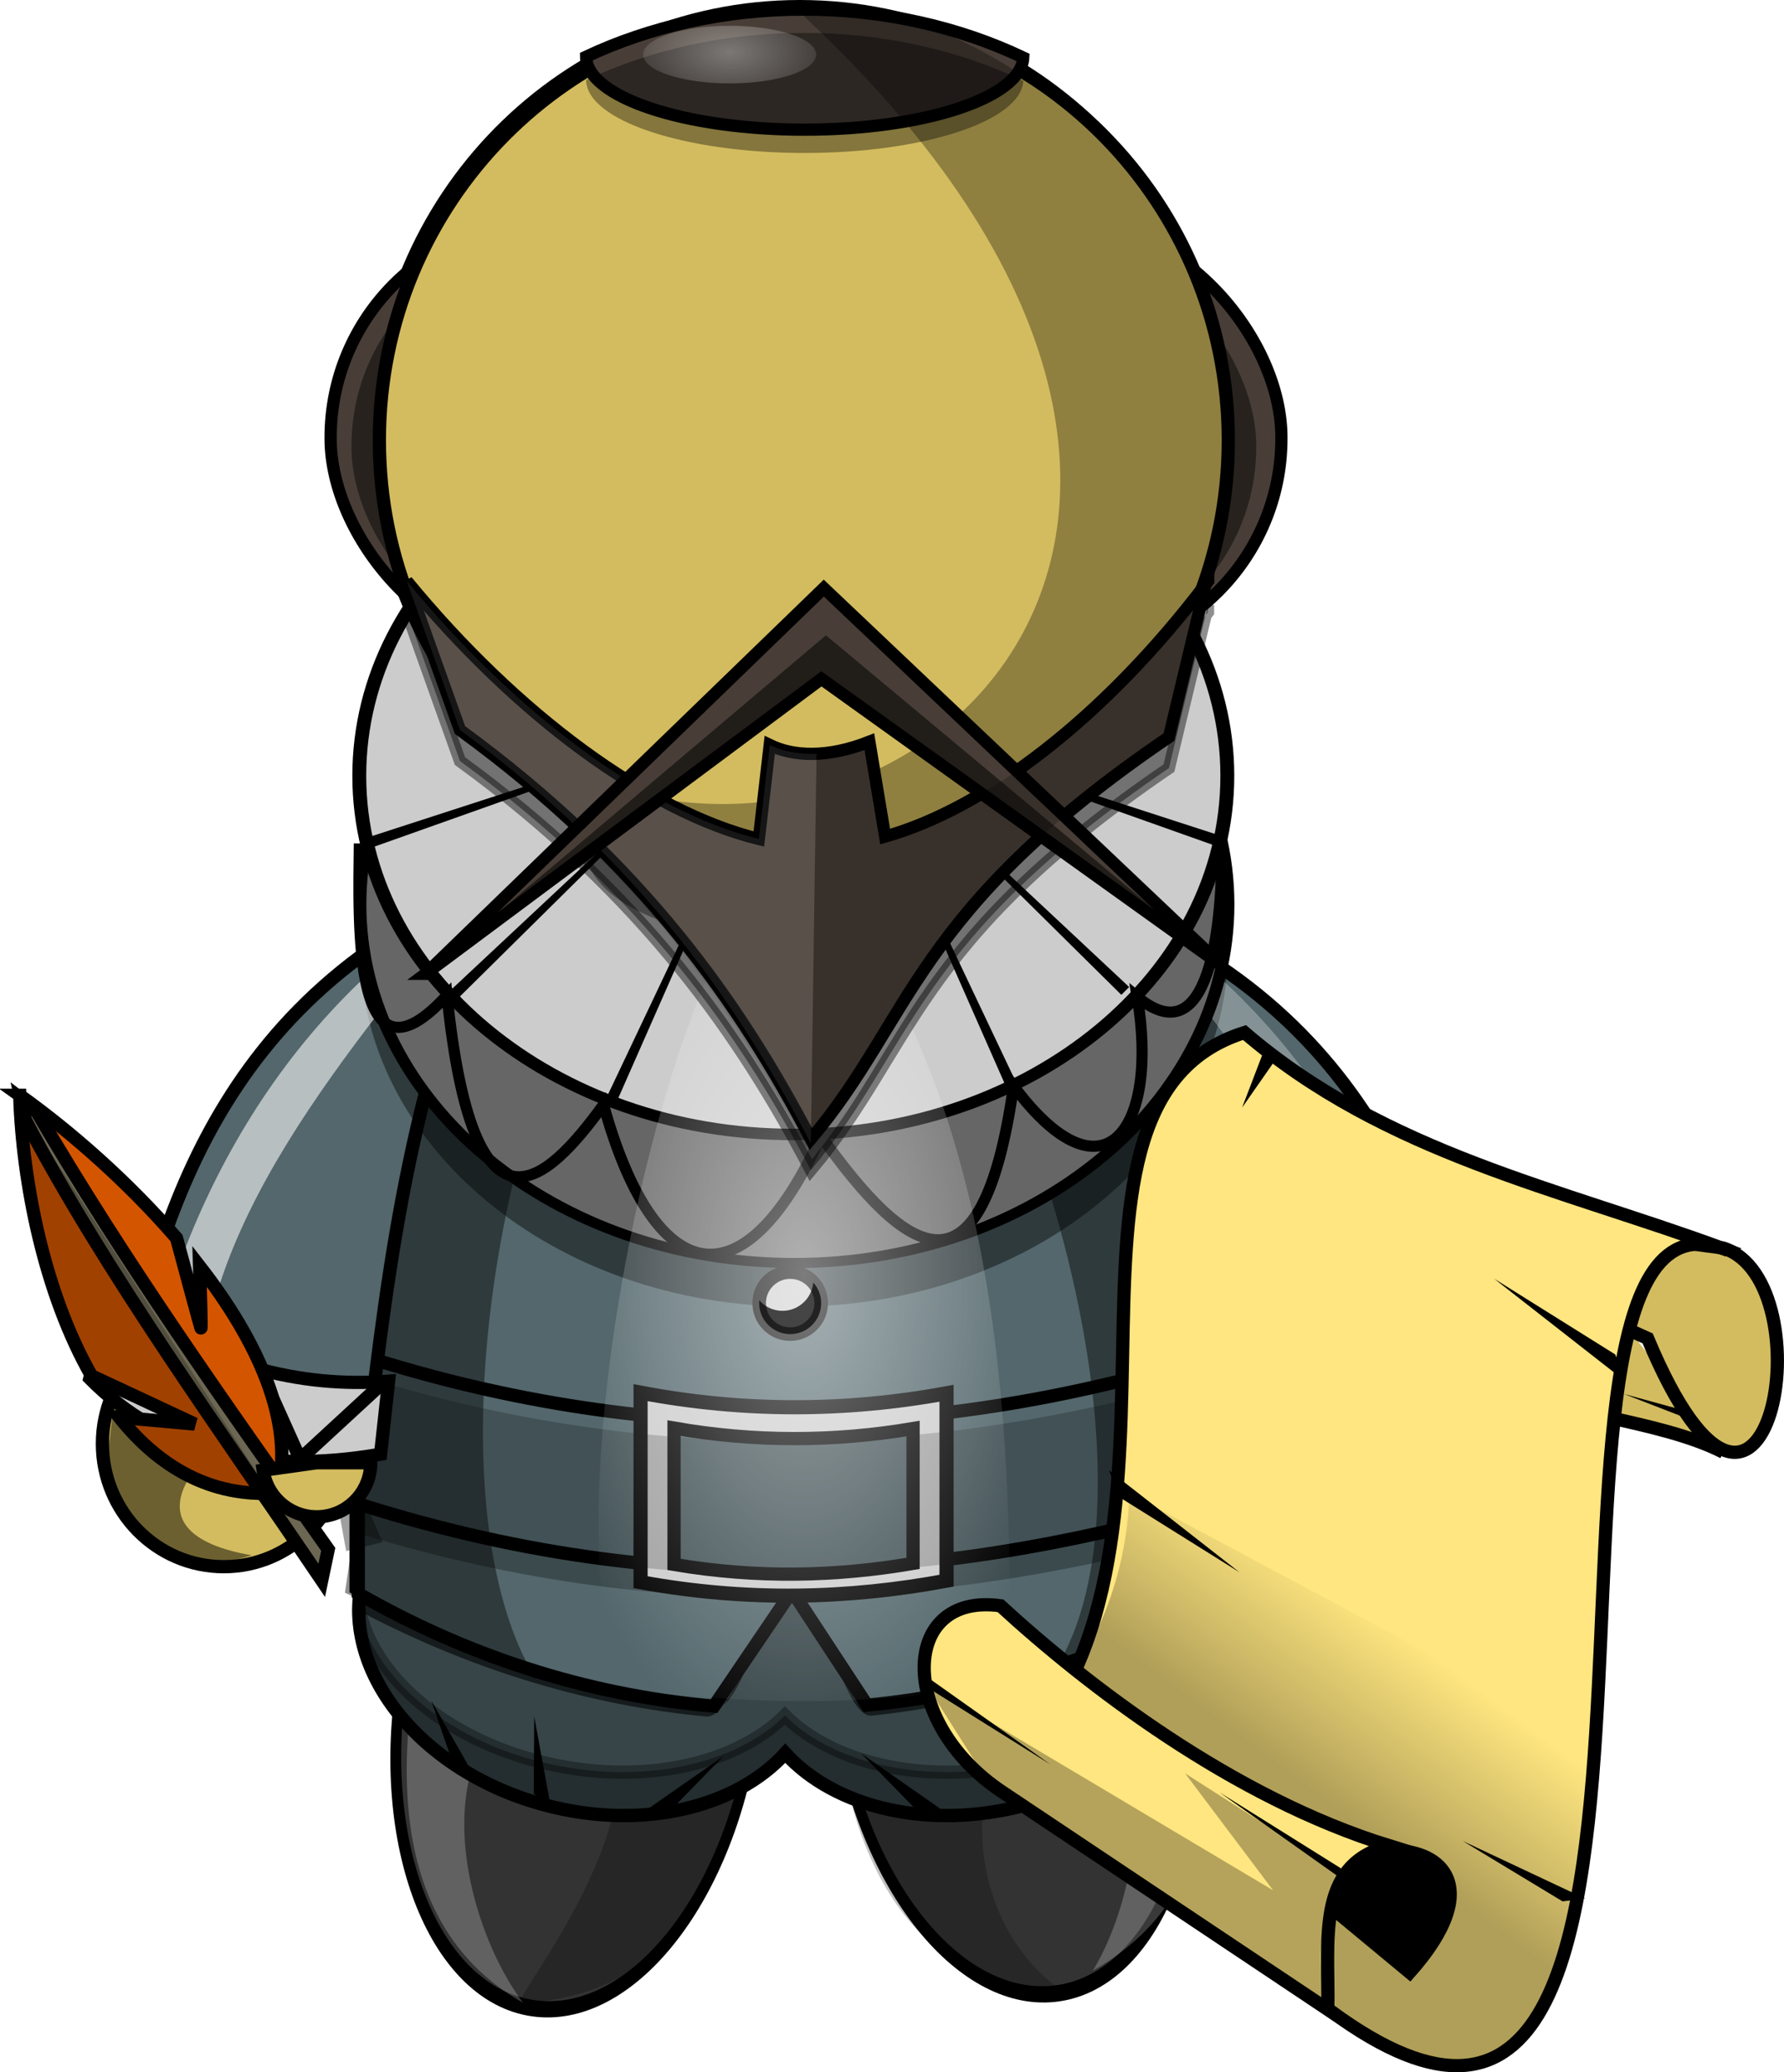 <?xml version="1.0" encoding="UTF-8" standalone="no"?>
<!-- Created with Inkscape (http://www.inkscape.org/) -->

<svg
   xmlns:dc="http://purl.org/dc/elements/1.1/"
   xmlns:cc="http://creativecommons.org/ns#"
   xmlns:rdf="http://www.w3.org/1999/02/22-rdf-syntax-ns#"
   xmlns:svg="http://www.w3.org/2000/svg"
   xmlns="http://www.w3.org/2000/svg"
   xmlns:xlink="http://www.w3.org/1999/xlink"
   xmlns:sodipodi="http://sodipodi.sourceforge.net/DTD/sodipodi-0.dtd"
   xmlns:inkscape="http://www.inkscape.org/namespaces/inkscape"
   width="459.312"
   height="533.612"
   id="svg43108"
   version="1.1"
   inkscape:version="0.48.3.1 r9886"
   sodipodi:docname="cervantes.svg">
  <defs
     id="defs43110">
    <inkscape:perspective
       sodipodi:type="inkscape:persp3d"
       inkscape:vp_x="0 : 240 : 1"
       inkscape:vp_y="0 : 1000 : 0"
       inkscape:vp_z="640 : 240 : 1"
       inkscape:persp3d-origin="320 : 160 : 1"
       id="perspective43116" />
    <inkscape:perspective
       id="perspective43126"
       inkscape:persp3d-origin="0.5 : 0.33333333 : 1"
       inkscape:vp_z="1 : 0.5 : 1"
       inkscape:vp_y="0 : 1000 : 0"
       inkscape:vp_x="0 : 0.5 : 1"
       sodipodi:type="inkscape:persp3d" />
    <inkscape:perspective
       id="perspective43487"
       inkscape:persp3d-origin="0.5 : 0.33333333 : 1"
       inkscape:vp_z="1 : 0.5 : 1"
       inkscape:vp_y="0 : 1000 : 0"
       inkscape:vp_x="0 : 0.5 : 1"
       sodipodi:type="inkscape:persp3d" />
    <filter
       color-interpolation-filters="sRGB"
       inkscape:collect="always"
       id="filter4743-3-9-2">
      <feGaussianBlur
         inkscape:collect="always"
         stdDeviation="0.389"
         id="feGaussianBlur4745-8-8-3" />
    </filter>
    <linearGradient
       inkscape:collect="always"
       id="linearGradient4446-2-2-5-51">
      <stop
         style="stop-color:#ffffff;stop-opacity:1;"
         offset="0"
         id="stop4448-1-8-4-75" />
      <stop
         style="stop-color:#ffffff;stop-opacity:0;"
         offset="1"
         id="stop4450-7-2-9-7" />
    </linearGradient>
    <linearGradient
       inkscape:collect="always"
       id="linearGradient4356-0-9-8">
      <stop
         style="stop-color:#ffffff;stop-opacity:1;"
         offset="0"
         id="stop4358-9-1-3" />
      <stop
         style="stop-color:#ffffff;stop-opacity:0;"
         offset="1"
         id="stop4360-6-4-4" />
    </linearGradient>
    <filter
       color-interpolation-filters="sRGB"
       inkscape:collect="always"
       id="filter42827">
      <feGaussianBlur
         inkscape:collect="always"
         stdDeviation="1.45"
         id="feGaussianBlur42829" />
    </filter>
    <linearGradient
       inkscape:collect="always"
       id="linearGradient42028">
      <stop
         style="stop-color:#000000;stop-opacity:1;"
         offset="0"
         id="stop42030" />
      <stop
         style="stop-color:#000000;stop-opacity:0;"
         offset="1"
         id="stop42032" />
    </linearGradient>
    <radialGradient
       inkscape:collect="always"
       xlink:href="#linearGradient42815"
       id="radialGradient42821"
       cx="55.859"
       cy="2587.656"
       fx="55.859"
       fy="2587.656"
       r="32.57"
       gradientTransform="matrix(1,0,0,0.544,0,1179.309)"
       gradientUnits="userSpaceOnUse" />
    <linearGradient
       inkscape:collect="always"
       id="linearGradient42815">
      <stop
         style="stop-color:#ffffff;stop-opacity:1;"
         offset="0"
         id="stop42817" />
      <stop
         style="stop-color:#ffffff;stop-opacity:0;"
         offset="1"
         id="stop42819" />
    </linearGradient>
    <radialGradient
       r="32.57"
       fy="2587.656"
       fx="55.859"
       cy="2587.656"
       cx="55.859"
       gradientTransform="matrix(1,0,0,0.544,0,1179.309)"
       gradientUnits="userSpaceOnUse"
       id="radialGradient43645"
       xlink:href="#linearGradient42815"
       inkscape:collect="always" />
    <linearGradient
       inkscape:collect="always"
       xlink:href="#linearGradient42028"
       id="linearGradient44501"
       gradientUnits="userSpaceOnUse"
       x1="203.293"
       y1="3026.946"
       x2="231.415"
       y2="2989.381"
       gradientTransform="translate(257.271,-2336.971)" />
    <radialGradient
       inkscape:collect="always"
       xlink:href="#linearGradient4356-0-9-8"
       id="radialGradient44526"
       gradientUnits="userSpaceOnUse"
       gradientTransform="matrix(1,0,0,0.85,-705.86,-244.367)"
       cx="986.878"
       cy="618.733"
       fx="986.878"
       fy="618.733"
       r="68.638" />
    <radialGradient
       inkscape:collect="always"
       xlink:href="#linearGradient4446-2-2-5-51"
       id="radialGradient44533"
       gradientUnits="userSpaceOnUse"
       gradientTransform="matrix(1,0,0,1.819,-705.86,-1071.003)"
       cx="1040.153"
       cy="896.805"
       fx="1040.153"
       fy="896.805"
       r="69.938" />
    <inkscape:perspective
       id="perspective44601"
       inkscape:persp3d-origin="0.5 : 0.33333333 : 1"
       inkscape:vp_z="1 : 0.5 : 1"
       inkscape:vp_y="0 : 1000 : 0"
       inkscape:vp_x="0 : 0.5 : 1"
       sodipodi:type="inkscape:persp3d" />
    <inkscape:perspective
       id="perspective44623"
       inkscape:persp3d-origin="0.5 : 0.33333333 : 1"
       inkscape:vp_z="1 : 0.5 : 1"
       inkscape:vp_y="0 : 1000 : 0"
       inkscape:vp_x="0 : 0.5 : 1"
       sodipodi:type="inkscape:persp3d" />
    <inkscape:perspective
       id="perspective45367"
       inkscape:persp3d-origin="0.5 : 0.33333333 : 1"
       inkscape:vp_z="1 : 0.5 : 1"
       inkscape:vp_y="0 : 1000 : 0"
       inkscape:vp_x="0 : 0.5 : 1"
       sodipodi:type="inkscape:persp3d" />
    <inkscape:perspective
       id="perspective45389"
       inkscape:persp3d-origin="0.5 : 0.33333333 : 1"
       inkscape:vp_z="1 : 0.5 : 1"
       inkscape:vp_y="0 : 1000 : 0"
       inkscape:vp_x="0 : 0.5 : 1"
       sodipodi:type="inkscape:persp3d" />
    <inkscape:perspective
       id="perspective45920"
       inkscape:persp3d-origin="0.5 : 0.33333333 : 1"
       inkscape:vp_z="1 : 0.5 : 1"
       inkscape:vp_y="0 : 1000 : 0"
       inkscape:vp_x="0 : 0.5 : 1"
       sodipodi:type="inkscape:persp3d" />
  </defs>
  <sodipodi:namedview
     id="base"
     pagecolor="#ffffff"
     bordercolor="#666666"
     borderopacity="1.0"
     inkscape:pageopacity="0.0"
     inkscape:pageshadow="2"
     inkscape:zoom="0.38736263"
     inkscape:cx="197.43698"
     inkscape:cy="205.86352"
     inkscape:current-layer="layer1"
     inkscape:document-units="px"
     showgrid="false"
     inkscape:window-width="1264"
     inkscape:window-height="715"
     inkscape:window-x="0"
     inkscape:window-y="48"
     inkscape:window-maximized="1"
     fit-margin-top="0"
     fit-margin-left="0"
     fit-margin-right="0"
     fit-margin-bottom="0" />
  <g
     id="layer1"
     inkscape:label="Layer 1"
     inkscape:groupmode="layer"
     transform="translate(-127.263,-232.035)">
    <g
       id="g7252-6-9-4-2-1-9-6-4-4-1-3-2-5-6-0-0-4-9"
       transform="matrix(-4,0,0,4,1792.784,-4173.697)">
      <path
         d="m 311.429,356.416 c 0,15.286 -12.232,27.679 -27.321,27.679 -15.089,0 -27.321,-12.392 -27.321,-27.679 0,-15.286 12.232,-27.679 27.321,-27.679 15.089,0 27.321,12.392 27.321,27.679 z"
         sodipodi:ry="27.678572"
         sodipodi:rx="27.321428"
         sodipodi:cy="356.41592"
         sodipodi:cx="284.10715"
         id="path5403-8-9-1-0-74-3-3-8-6-5-8-1-7-78-5-1-8-6-1-4-4-2-81"
         style="color:#000000;fill:#d3bc5f;fill-opacity:1;fill-rule:nonzero;stroke:#000000;stroke-width:2.982px;stroke-linecap:butt;stroke-linejoin:miter;stroke-miterlimit:4;stroke-opacity:1;stroke-dasharray:none;stroke-dashoffset:0;marker:none;visibility:visible;display:inline;overflow:visible;enable-background:accumulate"
         sodipodi:type="arc"
         transform="matrix(0.286,0,0,0.286,320.72,1092.437)" />
      <g
         id="g7249-2-1-1-7-9-4-0-8-4-9-9-9-1-0-8-8-2-3">
        <path
           inkscape:connector-curvature="0"
           style="opacity:0.492;color:#000000;fill:#000000;fill-opacity:1;fill-rule:nonzero;stroke:none;stroke-width:1px;marker:none;visibility:visible;display:inline;overflow:visible;enable-background:accumulate"
           d="m 394.433,1196.012 9.284,-0.16 c 2.546,3.306 0.352,5.04 -3.54,5.702 6.194,1.95 7.564,-1.583 9.416,-5.141 l -0.498,-4.263 c -4.167,2.923 -9.326,1.547 -14.27,1.076 -0.596,1.86 -0.262,1.86 -0.392,2.787 z"
           id="path6893-5-9-7-1-0-9-0-5-7-8-6-4-5-7-4-7-1-6-7-8-2-3"
           sodipodi:nodetypes="ccccccc" />
      </g>
    </g>
    <path
       style="color:#000000;fill:#cccccc;fill-opacity:1;fill-rule:nonzero;stroke:#000000;stroke-width:3.407px;stroke-linecap:butt;stroke-linejoin:miter;stroke-miterlimit:4;stroke-opacity:1;stroke-dasharray:none;stroke-dashoffset:0;marker:none;visibility:visible;display:inline;overflow:visible;enable-background:accumulate"
       d="m 436.139,595.352 c 18.427,-18.694 43.303,-24.238 74.637,-18.838 l 2.298,18.117 c -23.058,-1.79 -45.819,4.149 -71.883,20.825 z"
       id="path4017-9-7-8-3-8-0-3"
       inkscape:connector-curvature="0"
       sodipodi:nodetypes="ccccc" />
    <path
       style="color:#000000;fill:#cccccc;fill-opacity:1;fill-rule:nonzero;stroke:#000000;stroke-width:3.407px;stroke-linecap:butt;stroke-linejoin:miter;stroke-miterlimit:4;stroke-opacity:1;stroke-dasharray:none;stroke-dashoffset:0;marker:none;visibility:visible;display:inline;overflow:visible;enable-background:accumulate"
       d="m 230.21,584.668 c -18.427,-18.694 -43.303,-24.238 -74.637,-18.838 l -2.298,18.117 c 23.058,-1.79 45.819,4.149 71.883,20.825 z"
       id="path4017-9-1-6-9-5-79"
       inkscape:connector-curvature="0"
       sodipodi:nodetypes="ccccc" />
    <g
       transform="matrix(4,0,0,4,-2997.373,-6565.977)"
       id="g5353-2-9-3-4-6-3-2-6-8-2-1-9-2-7-2-7">
      <path
         transform="matrix(-1.454,0.151,0.297,2.225,1100.427,766.358)"
         d="m 274.509,450.329 c 0,4.777 -3.505,8.649 -7.829,8.649 -4.324,0 -7.829,-3.872 -7.829,-8.649 0,-4.777 3.505,-8.649 7.829,-8.649 4.324,0 7.829,3.872 7.829,8.649 z"
         sodipodi:ry="8.6494312"
         sodipodi:rx="7.8286824"
         sodipodi:cy="450.3295"
         sodipodi:cx="266.68027"
         id="path6017-7-5-3-1-0-8-7-4-1-8-3-7-6-1-7-6-8-3-9-6-9-0"
         style="color:#000000;fill:#333333;fill-opacity:1;fill-rule:nonzero;stroke:#000000;stroke-width:0.47px;stroke-linecap:butt;stroke-linejoin:miter;stroke-miterlimit:4;stroke-opacity:1;stroke-dasharray:none;stroke-dashoffset:0;marker:none;visibility:visible;display:inline;overflow:visible;enable-background:accumulate"
         sodipodi:type="arc" />
      <path
         transform="matrix(1.454,0.151,-0.297,2.225,564.301,767.319)"
         d="m 274.509,450.329 c 0,4.777 -3.505,8.649 -7.829,8.649 -4.324,0 -7.829,-3.872 -7.829,-8.649 0,-4.777 3.505,-8.649 7.829,-8.649 4.324,0 7.829,3.872 7.829,8.649 z"
         sodipodi:ry="8.6494312"
         sodipodi:rx="7.8286824"
         sodipodi:cy="450.3295"
         sodipodi:cx="266.68027"
         id="path6017-6-6-5-9-9-2-8-1-7-9-5-18-8-1-1-7-9-3-4-0-4"
         style="color:#000000;fill:#333333;fill-opacity:1;fill-rule:nonzero;stroke:#000000;stroke-width:0.47px;stroke-linecap:butt;stroke-linejoin:miter;stroke-miterlimit:4;stroke-opacity:1;stroke-dasharray:none;stroke-dashoffset:0;marker:none;visibility:visible;display:inline;overflow:visible;enable-background:accumulate"
         sodipodi:type="arc" />
      <path
         inkscape:connector-curvature="0"
         sodipodi:nodetypes="ccccc"
         id="rect5545-7-1-48-4-4-2-1-0-1-4-9-79-7-7-8-9-0-1-3-2-8"
         d="m 804.152,1777.339 c 19.203,7.795 37.233,6.68 54.531,0 l 0,24.379 c -21.496,11.198 -39.644,8.531 -54.531,0 l 0,-24.379 z"
         style="color:#000000;fill:#cccccc;fill-opacity:1;fill-rule:nonzero;stroke:#000000;stroke-width:1px;stroke-linecap:butt;stroke-linejoin:miter;stroke-miterlimit:4;stroke-opacity:1;stroke-dasharray:none;stroke-dashoffset:0;marker:none;visibility:visible;display:inline;overflow:visible;enable-background:accumulate" />
      <path
         inkscape:connector-curvature="0"
         sodipodi:nodetypes="ccccc"
         id="path3059-3-0-7-6-2-3-7-8-2-2-9-2-7-2-8-9-0-8-4"
         d="m 807.098,1776.703 -0.64,4.07 c 16.524,4.161 34.608,6.966 51.601,-0.833 -0.331,-1.544 -0.662,-2.933 -0.993,-4.312 l -49.968,1.075 z"
         style="color:#000000;fill:#cccccc;fill-opacity:1;fill-rule:nonzero;stroke:none;stroke-width:1px;marker:none;visibility:visible;display:inline;overflow:visible;enable-background:accumulate" />
      <g
         id="g5345-1-9-4-2-1-2-0-2-7-9-0-8-4-3-3-8">
        <path
           inkscape:connector-curvature="0"
           style="opacity:0.223;color:#000000;fill:#ffffff;fill-opacity:1;fill-rule:nonzero;stroke:none;stroke-width:1px;marker:none;visibility:visible;display:inline;overflow:visible;enable-background:accumulate"
           d="m 851.498,1826.369 c 3.67,-6.06 5.128,-19.392 -5.57,-20.706 l 9.823,-3.211 c 3.564,7.726 5.453,18.363 -4.252,23.917 z"
           id="path6197-8-2-6-8-5-2-0-3-0-7-2-8-2-0-2-2-2-5-7-0-8-1"
           sodipodi:nodetypes="cccc" />
        <path
           inkscape:connector-curvature="0"
           style="opacity:0.21;color:#000000;fill:#000000;fill-opacity:1;fill-rule:nonzero;stroke:none;stroke-width:1px;marker:none;visibility:visible;display:inline;overflow:visible;enable-background:accumulate"
           d="m 808.025,1804.069 c 7.578,3.143 14.951,4.95 22.054,5 l -0.625,1.964 c -7.965,-0.108 -15.479,-1.311 -21.786,-5.446 l 0.357,-1.518 z"
           id="path6139-0-8-9-6-1-6-9-3-2-9-9-3-2-2-0-3-0-8-9-0-6"
           sodipodi:nodetypes="ccccc" />
        <path
           inkscape:connector-curvature="0"
           style="opacity:0.21;color:#000000;fill:#000000;fill-opacity:1;fill-rule:nonzero;stroke:none;stroke-width:1px;marker:none;visibility:visible;display:inline;overflow:visible;enable-background:accumulate"
           d="m 856.463,1803.176 c -7.578,3.143 -14.951,4.95 -22.054,5 l 0.625,1.964 c 7.965,-0.108 15.479,-1.311 21.786,-5.446 l -0.357,-1.518 z"
           id="path6139-9-4-9-6-9-3-1-0-9-2-3-7-7-3-6-2-7-9-4-2-4-8"
           sodipodi:nodetypes="ccccc" />
        <path
           inkscape:connector-curvature="0"
           style="opacity:0.252;color:#000000;fill:#000000;fill-opacity:1;fill-rule:nonzero;stroke:none;stroke-width:1px;marker:none;visibility:visible;display:inline;overflow:visible;enable-background:accumulate"
           d="m 814.543,1828.444 c 1.001,-2.169 10.291,-13.744 4.821,-20.893 l 10.179,1.786 c -0.487,8.494 -3.823,18.77 -15,19.107 z"
           id="path6197-17-7-2-2-3-5-8-1-6-9-3-5-7-1-3-5-6-5-5-0-5"
           sodipodi:nodetypes="cccc" />
        <path
           inkscape:connector-curvature="0"
           style="opacity:0.244;color:#000000;fill:#000000;fill-opacity:1;fill-rule:nonzero;stroke:none;stroke-width:1px;marker:none;visibility:visible;display:inline;overflow:visible;enable-background:accumulate"
           d="m 849.908,1827.885 c -6.089,-3.622 -8.625,-14.931 0.199,-21.121 l -15.199,2.014 c 0.487,8.494 3.823,18.77 15,19.107 z"
           id="path6197-1-9-3-1-2-3-9-8-9-1-0-6-9-59-0-7-9-3-0-4-9-2"
           sodipodi:nodetypes="cccc" />
        <path
           inkscape:connector-curvature="0"
           style="opacity:0.223;color:#000000;fill:#ffffff;fill-opacity:1;fill-rule:nonzero;stroke:none;stroke-width:1px;marker:none;visibility:visible;display:inline;overflow:visible;enable-background:accumulate"
           d="m 814.83,1828.434 c -4.248,-5.67 -7.011,-18.794 3.506,-21.153 l -10.091,-2.229 c -1.065,5.779 -2.987,17.979 6.585,23.382 z"
           id="path6197-8-5-3-6-7-4-8-4-5-6-0-8-1-2-2-6-5-2-8-3-0-1-1"
           sodipodi:nodetypes="cccc" />
      </g>
    </g>
    <g
       id="g7252-6-9-4-2-1-9-6-4-4-1-3-2-5-6-5-9-9"
       transform="matrix(4,0,0,4,-1132.808,-4170.297)">
      <path
         d="m 311.429,356.416 c 0,15.286 -12.232,27.679 -27.321,27.679 -15.089,0 -27.321,-12.392 -27.321,-27.679 0,-15.286 12.232,-27.679 27.321,-27.679 15.089,0 27.321,12.392 27.321,27.679 z"
         sodipodi:ry="27.678572"
         sodipodi:rx="27.321428"
         sodipodi:cy="356.41592"
         sodipodi:cx="284.10715"
         id="path5403-8-9-1-0-74-3-3-8-6-5-8-1-7-78-5-1-8-6-1-9-6-9"
         style="color:#000000;fill:#d3bc5f;fill-opacity:1;fill-rule:nonzero;stroke:#000000;stroke-width:2.982px;stroke-linecap:butt;stroke-linejoin:miter;stroke-miterlimit:4;stroke-opacity:1;stroke-dasharray:none;stroke-dashoffset:0;marker:none;visibility:visible;display:inline;overflow:visible;enable-background:accumulate"
         sodipodi:type="arc"
         transform="matrix(0.286,0,0,0.286,320.72,1092.437)" />
      <g
         id="g7249-2-1-1-7-9-4-0-8-4-9-9-9-1-0-4-2-6">
        <path
           inkscape:connector-curvature="0"
           style="opacity:0.521;color:#000000;fill:#000000;fill-opacity:1;fill-rule:nonzero;stroke:none;stroke-width:1px;marker:none;visibility:visible;display:inline;overflow:visible;filter:url(#filter4743-3-9-2);enable-background:accumulate"
           d="m 394.433,1196.012 9.284,-0.16 c 2.546,3.306 0.352,5.04 -3.54,5.702 6.194,1.95 7.564,-1.583 9.416,-5.141 l -0.498,-4.263 c -4.167,2.923 -9.326,1.547 -14.27,1.076 -0.596,1.86 -0.262,1.86 -0.392,2.787 z"
           id="path6893-5-9-7-1-0-9-0-5-7-8-6-4-5-7-4-7-1-6-6-5-0"
           sodipodi:nodetypes="ccccccc"
           transform="matrix(-1,0,0,1,804.027,0)" />
      </g>
    </g>
    <path
       style="color:#000000;fill:#374548;fill-opacity:1;fill-rule:nonzero;stroke:#000000;stroke-width:3.407px;stroke-linecap:butt;stroke-linejoin:miter;stroke-miterlimit:4;stroke-opacity:1;stroke-dasharray:none;stroke-dashoffset:0;marker:none;visibility:visible;display:inline;overflow:visible;enable-background:accumulate"
       d="m 269.965,607.185 c -23.969,0.117 -44.175,11.848 -49.188,30.594 -6.417,23.995 14.497,50.415 46.719,59.031 24.854,6.646 49.171,0.744 61.938,-13.312 12.763,14.068 37.074,19.961 61.938,13.312 32.222,-8.616 53.166,-35.036 46.75,-59.031 -6.416,-23.995 -37.747,-36.46 -69.969,-27.844 -16.672,4.458 -30.319,13.682 -38.719,24.875 -8.4,-11.189 -22.02,-20.418 -38.688,-24.875 -7.048,-1.885 -14.07,-2.783 -20.781,-2.75 z"
       id="path4622-5-3-92-4-6"
       inkscape:connector-curvature="0" />
    <path
       style="opacity:0.597;color:#000000;fill:#000000;fill-opacity:1;fill-rule:nonzero;stroke:none;stroke-width:3.407px;marker:none;visibility:visible;display:inline;overflow:visible;enable-background:accumulate"
       d="m 220.137,638.388 0,8.671 c 28.618,15.014 58.644,24.169 89.046,26.985 6.833,0.633 15.782,-31.163 22.64,-31.177 7.333,-0.014 12.577,31.707 19.912,30.941 29.245,-3.053 58.395,-12.132 86.541,-27.662 l -3.651,-3.195 c -26.574,16.292 -54.258,26.714 -83.728,29.556 -5.7,0.55 -13.565,-31.292 -19.404,-31.322 -7.36,-0.037 -12.736,31.563 -20.333,30.561 -28.437,-3.752 -58.607,-14.439 -91.024,-33.359 l 0,0 z"
       id="path5095-6-8-5-4"
       sodipodi:nodetypes="ccsssccssscc"
       inkscape:connector-curvature="0" />
    <path
       style="color:#000000;fill:#53676c;fill-opacity:1;fill-rule:nonzero;stroke:#000000;stroke-width:3.407px;stroke-linecap:butt;stroke-linejoin:miter;stroke-miterlimit:4;stroke-opacity:1;stroke-dasharray:none;stroke-dashoffset:0;marker:none;visibility:visible;display:inline;overflow:visible;enable-background:accumulate"
       d="m 329.097,429.894 c -60.357,0 -109.281,49.573 -109.281,110.719 0,1.47 0.038,2.95 0.094,4.406 -0.135,-0.055 -0.271,-0.102 -0.406,-0.156 l 0,97.531 c 26.941,15.438 57.851,26.096 91.594,28.969 l 20.094,-29.656 19.281,29.406 c 29.737,-2.843 61.139,-11.845 93.531,-28.719 l -6.031,-92.219 c 0.265,-3.147 0.406,-6.346 0.406,-9.562 0,-61.146 -48.924,-110.719 -109.281,-110.719 z"
       id="path5403-1-1-6-9-22-2-0-9-6-8-2-2-2-1-9-6-8-0-2-4-9"
       inkscape:connector-curvature="0" />
    <path
       style="opacity:0.286;color:#000000;fill:#000000;fill-opacity:1;fill-rule:nonzero;stroke:none;stroke-width:2.872px;marker:none;visibility:visible;display:inline;overflow:visible;enable-background:accumulate"
       d="m 220.554,592.445 c 73.753,22.888 146.592,21.565 218.665,0 l 0,34.735 c -66.549,18.119 -137.072,24.88 -218.665,0 z"
       id="rect4126-4-6-4-9-90-8-7"
       inkscape:connector-curvature="0"
       sodipodi:nodetypes="ccccc" />
    <path
       style="color:#000000;fill:#53676c;fill-opacity:1;fill-rule:nonzero;stroke:#000000;stroke-width:3.407px;stroke-linecap:butt;stroke-linejoin:miter;stroke-miterlimit:4;stroke-opacity:1;stroke-dasharray:none;stroke-dashoffset:0;marker:none;visibility:visible;display:inline;overflow:visible;enable-background:accumulate"
       d="m 216.668,579.865 c 76.375,25.362 151.803,23.896 226.438,0 l 0,38.49 c -68.915,20.077 -141.944,27.57 -226.438,0 z"
       id="rect4126-4-6-4-9-90"
       inkscape:connector-curvature="0"
       sodipodi:nodetypes="ccccc" />
    <path
       style="color:#000000;fill:#cccccc;fill-opacity:1;fill-rule:nonzero;stroke:#000000;stroke-width:3.637px;stroke-linecap:butt;stroke-linejoin:miter;stroke-miterlimit:4;stroke-opacity:1;stroke-dasharray:none;stroke-dashoffset:0;marker:none;visibility:visible;display:inline;overflow:visible;enable-background:accumulate"
       d="m 292.186,590.639 0,48.803 c 27.427,5.044 53.55,4.325 78.777,-0.381 l 0,-48.264 c -26.14,4.802 -52.398,4.854 -78.777,-0.159 z"
       id="rect4129-8-1-7-9-8"
       inkscape:connector-curvature="0" />
    <path
       inkscape:connector-curvature="0"
       style="color:#000000;fill:#53676c;fill-opacity:1;fill-rule:nonzero;stroke:#000000;stroke-width:3.407px;stroke-linecap:butt;stroke-linejoin:miter;stroke-miterlimit:4;stroke-opacity:1;stroke-dasharray:none;stroke-dashoffset:0;marker:none;visibility:visible;display:inline;overflow:visible;enable-background:accumulate"
       d="m 410.298,464.727 c 74.828,29.713 87.745,90.951 97.857,132.857 -16.186,16.297 -37.867,19.404 -63.571,12.857 -5.617,-48.571 -11.877,-97.143 -34.286,-145.714 z"
       id="path5614-3-8-8-8-3-1-0-1-6-4-9-9-5-7-7-1-1-5-7-3-9"
       sodipodi:nodetypes="cccc" />
    <path
       inkscape:connector-curvature="0"
       style="color:#000000;fill:#53676c;fill-opacity:1;fill-rule:nonzero;stroke:#000000;stroke-width:3.407px;stroke-linecap:butt;stroke-linejoin:miter;stroke-miterlimit:4;stroke-opacity:1;stroke-dasharray:none;stroke-dashoffset:0;marker:none;visibility:visible;display:inline;overflow:visible;enable-background:accumulate"
       d="m 256.074,458.587 c -74.828,29.713 -87.745,90.951 -97.857,132.857 16.186,16.297 37.867,19.404 63.571,12.857 5.617,-48.571 11.877,-97.143 34.286,-145.714 z"
       id="path5614-3-8-8-8-3-1-0-1-6-4-9-9-7-1-2-0-5-5-6-3"
       sodipodi:nodetypes="cccc" />
    <path
       inkscape:connector-curvature="0"
       style="opacity:0.441;fill:#000000;stroke:none"
       d="m 295.685,451.097 c -43.107,60.563 -57.302,169.681 -30.458,213.307 l -49.153,-22.238 6.428,-43.572 c 7.116,-49.569 14.816,-98.888 35,-142.857 l 17.092,-11.205 21.09,6.564 z"
       id="path5951-5-5-3-3-9-3-0-9-9-1-7-7-4-8-9-3-4-4-0-1"
       sodipodi:nodetypes="ccccccc" />
    <path
       style="color:#000000;fill:#53676c;fill-opacity:1;fill-rule:nonzero;stroke:#000000;stroke-width:3.407px;stroke-linecap:butt;stroke-linejoin:miter;stroke-miterlimit:4;stroke-opacity:1;stroke-dasharray:none;stroke-dashoffset:0;marker:none;visibility:visible;display:inline;overflow:visible;enable-background:accumulate"
       d="m 300.804,599.772 0,35.104 c 21.426,3.628 41.833,3.111 61.541,-0.274 l 0,-34.716 c -20.421,3.454 -40.933,3.491 -61.541,-0.114 z"
       id="rect4129-4-0-7-1-0-4"
       inkscape:connector-curvature="0" />
    <path
       style="opacity:0.214;color:#000000;fill:#000000;fill-opacity:1;fill-rule:nonzero;stroke:none;stroke-width:2.872px;marker:none;visibility:visible;display:inline;overflow:visible;enable-background:accumulate"
       d="m 220.554,586.445 c 73.753,22.888 146.592,21.565 218.665,0 l 0,34.735 c -66.549,18.119 -137.072,24.88 -218.665,0 z"
       id="rect4126-4-6-4-9-90-8"
       inkscape:connector-curvature="0"
       sodipodi:nodetypes="ccccc" />
    <path
       inkscape:connector-curvature="0"
       style="opacity:0.441;color:#000000;fill:#000000;fill-opacity:1;fill-rule:nonzero;stroke:none;marker:none;visibility:visible;display:inline;overflow:visible;enable-background:accumulate"
       d="m 356.325,452.786 c 43.107,60.564 69.613,165.336 42.769,208.962 l 42.994,-20.418 0.332,-43.779 c 4.679,-37.214 -15.209,-99.137 -41.346,-144.67 l -20.923,-9.637 -23.826,9.541 z"
       id="path5951-4-9-9-1-1-2-8-5-4-6-9-3-3-9-9-3-4-6-2-2-8"
       sodipodi:nodetypes="ccccccc" />
    <path
       transform="matrix(0.921,0,0,0.762,1967.507,-523.106)"
       d="m -1654.78,1311.206 c 0,67.01 -54.323,121.333 -121.333,121.333 -67.011,0 -121.333,-54.323 -121.333,-121.333 0,-67.011 54.323,-121.333 121.333,-121.333 67.011,0 121.333,54.323 121.333,121.333 z"
       sodipodi:ry="121.33334"
       sodipodi:rx="121.33334"
       sodipodi:cy="1311.2057"
       sodipodi:cx="-1776.1134"
       id="path3748-9-0-3-8"
       style="opacity:0.441;color:#000000;fill:#000000;fill-opacity:1;fill-rule:nonzero;stroke:none;stroke-width:3.428px;marker:none;visibility:visible;display:inline;overflow:visible;enable-background:accumulate"
       sodipodi:type="arc" />
    <path
       inkscape:connector-curvature="0"
       style="opacity:0.282;color:#000000;fill:#ffffff;fill-opacity:1;fill-rule:nonzero;stroke:none;stroke-width:1px;marker:none;visibility:visible;display:inline;overflow:visible;enable-background:accumulate"
       d="m 416.26,464.934 c 35.267,44.174 73.337,90.651 67.409,141.407 7.808,1.288 10.491,-5.434 16.02,-10.357 -8.43,-45.582 -30.47,-98.431 -83.429,-131.05 z"
       id="path6260-4-2-2-5-5-8-4-8-7-3-0-36-6-6-8-1-4-5-8-9-9"
       sodipodi:nodetypes="cccc" />
    <path
       inkscape:connector-curvature="0"
       style="opacity:0.58;color:#000000;fill:#ffffff;fill-opacity:1;fill-rule:nonzero;stroke:none;stroke-width:1px;marker:none;visibility:visible;display:inline;overflow:visible;enable-background:accumulate"
       d="m 248.852,462.491 c -35.268,44.173 -75.6,90.822 -69.672,141.578 -9.442,-4.27 -10.394,-4.476 -15.923,-9.398 8.43,-45.582 32.635,-99.561 85.595,-132.179 z"
       id="path6260-6-1-8-3-2-8-6-1-5-3-9-9-1-9-8-6-7-6-5-67"
       sodipodi:nodetypes="cccc" />
    <g
       id="g3899-7-7"
       transform="matrix(0.883,0,0,0.883,1894.91,-530.708)">
      <path
         transform="matrix(1.043,0,0,0.862,82.205,-2.715)"
         d="m -1654.78,1311.206 c 0,67.01 -54.323,121.333 -121.333,121.333 -67.011,0 -121.333,-54.323 -121.333,-121.333 0,-67.011 54.323,-121.333 121.333,-121.333 67.011,0 121.333,54.323 121.333,121.333 z"
         sodipodi:ry="121.33334"
         sodipodi:rx="121.33334"
         sodipodi:cy="1311.2057"
         sodipodi:cx="-1776.1134"
         id="path3748-9-0-3"
         style="color:#000000;fill:#666666;fill-opacity:1;fill-rule:nonzero;stroke:#000000;stroke-width:3.428px;stroke-linecap:butt;stroke-linejoin:miter;stroke-miterlimit:4;stroke-opacity:1;stroke-dasharray:none;stroke-dashoffset:0;marker:none;visibility:visible;display:inline;overflow:visible;enable-background:accumulate"
         sodipodi:type="arc" />
      <path
         transform="matrix(1.043,0,0,0.862,81.93,-40.207)"
         d="m -1654.78,1311.206 c 0,67.01 -54.323,121.333 -121.333,121.333 -67.011,0 -121.333,-54.323 -121.333,-121.333 0,-67.011 54.323,-121.333 121.333,-121.333 67.011,0 121.333,54.323 121.333,121.333 z"
         sodipodi:ry="121.33334"
         sodipodi:rx="121.33334"
         sodipodi:cy="1311.2057"
         sodipodi:cx="-1776.1134"
         id="path3748-8-7"
         style="color:#000000;fill:#cccccc;fill-opacity:1;fill-rule:nonzero;stroke:#000000;stroke-width:3.882px;stroke-linecap:butt;stroke-linejoin:miter;stroke-miterlimit:4;stroke-opacity:1;stroke-dasharray:none;stroke-dashoffset:0;marker:none;visibility:visible;display:inline;overflow:visible;enable-background:accumulate"
         sodipodi:type="arc" />
      <path
         sodipodi:nodetypes="ccccccc"
         transform="translate(0,-160)"
         id="path3793-6-1"
         d="m -1897.087,1269.776 c -0.261,23.731 -2.03,74.559 25.556,44.267 7.722,75.385 28.994,54.826 45.636,31.945 14.569,52.721 40.347,59.831 63.434,9.127 24.966,35.072 46.848,50.448 56.132,-14.604 26.31,35.302 42.523,12.653 36.053,-26.012 20.776,17.303 25.255,-19.338 24.643,-48.374"
         style="color:#000000;fill:none;stroke:#000000;stroke-width:3.252px;stroke-linecap:butt;stroke-linejoin:miter;stroke-miterlimit:4;stroke-opacity:1;stroke-dasharray:none;stroke-dashoffset:0;marker:none;visibility:visible;display:inline;overflow:visible;enable-background:accumulate"
         inkscape:connector-curvature="0" />
      <path
         transform="translate(0,-160)"
         id="path3803-24-2"
         d="m -1871.075,1313.13 85.339,-79.863 -83.057,82.145 -2.282,-2.282 z"
         style="fill:#000000;stroke:none"
         inkscape:connector-curvature="0" />
      <path
         id="path3803-2-79-2"
         d="m -1896.613,1108.663 111.177,-36.062 -110.081,39.097 -1.097,-3.035 z"
         style="fill:#000000;stroke:none"
         inkscape:connector-curvature="0" />
      <path
         id="path3803-6-3-1"
         d="m -1672.628,1151.638 -85.339,-79.863 83.057,82.145 2.282,-2.282 z"
         style="fill:#000000;stroke:none"
         inkscape:connector-curvature="0" />
      <path
         id="path3803-2-1-9-5"
         d="m -1647.089,1107.171 -111.177,-36.062 110.081,39.097 1.097,-3.035 z"
         style="fill:#000000;stroke:none"
         inkscape:connector-curvature="0" />
      <path
         id="path3803-8-2-09"
         d="m -1765.576,1194.991 0.47,-116.879 2.756,116.785 -3.226,0.094 z"
         style="fill:#000000;stroke:none"
         inkscape:connector-curvature="0" />
      <path
         id="path3803-2-7-8-0"
         d="m -1825.487,1184.878 50.061,-105.616 -47.101,106.901 -2.96,-1.285 z"
         style="fill:#000000;stroke:none"
         inkscape:connector-curvature="0" />
      <path
         id="path3803-2-7-9-3-4"
         d="m -1705.029,1180.653 -50.061,-105.616 47.101,106.901 2.96,-1.285 z"
         style="fill:#000000;stroke:none"
         inkscape:connector-curvature="0" />
    </g>
    <path
       sodipodi:type="arc"
       style="opacity:0.382;color:#000000;fill:#000000;fill-opacity:1;fill-rule:nonzero;stroke:none;stroke-width:0.663px;marker:none;visibility:visible;display:inline;overflow:visible;enable-background:accumulate"
       id="path12252-5-1-5-0-7-0"
       sodipodi:cx="2033.6686"
       sodipodi:cy="1198.2179"
       sodipodi:rx="12.74832"
       sodipodi:ry="5.9492159"
       d="m 2046.417,1198.218 c 0,3.286 -5.708,5.949 -12.748,5.949 -7.041,0 -12.748,-2.663 -12.748,-5.949 0,-3.286 5.708,-5.949 12.748,-5.949 7.041,0 12.748,2.663 12.748,5.949 z"
       transform="matrix(4,0,0,4,-7805.674,-4342.42)" />
    <path
       sodipodi:type="arc"
       style="color:#000000;fill:#d3bc5f;fill-opacity:1;fill-rule:nonzero;stroke:#000000;stroke-width:0.852px;stroke-linecap:butt;stroke-linejoin:miter;stroke-miterlimit:4;stroke-opacity:1;stroke-dasharray:none;stroke-dashoffset:0;marker:none;visibility:visible;display:inline;overflow:visible;enable-background:accumulate"
       id="path5403-5-2-3-2-8-5-6-9-3-4-6-6-0-7-0-6-4-1-6-1"
       sodipodi:cx="284.10715"
       sodipodi:cy="356.41592"
       sodipodi:rx="27.321428"
       sodipodi:ry="27.678572"
       d="m 311.429,356.416 c 0,15.286 -12.232,27.679 -27.321,27.679 -15.089,0 -27.321,-12.392 -27.321,-27.679 0,-15.286 12.232,-27.679 27.321,-27.679 15.089,0 27.321,12.392 27.321,27.679 z"
       transform="matrix(4,0,0,4,-803.242,-1081.211)" />
    <path
       inkscape:connector-curvature="0"
       style="opacity:0.322;color:#000000;fill:#000000;fill-opacity:1;fill-rule:nonzero;stroke:none;stroke-width:1px;marker:none;visibility:visible;display:inline;overflow:visible;enable-background:accumulate"
       d="m 330.884,233.119 c 74.463,138.478 7.909,247.762 -72.857,188.571 57.613,64.642 147.988,29.974 176.306,-36.378 38.916,-74.504 -44.085,-158.511 -103.449,-152.194 z"
       id="path4675-4-4-9-6-6-0-8-7-1-1-9-3-6-2-0-0-4-3"
       sodipodi:nodetypes="cccc" />
    <path
       style="color:#000000;fill:#cccccc;fill-opacity:1;fill-rule:nonzero;stroke:#000000;stroke-width:3.407px;stroke-linecap:butt;stroke-linejoin:miter;stroke-miterlimit:4;stroke-opacity:1;stroke-dasharray:none;stroke-dashoffset:0;marker:none;visibility:visible;display:inline;overflow:visible;enable-background:accumulate"
       d="m 150.379,586.976 c 18.427,18.694 43.531,24.923 74.865,19.523 l 2.07,-18.801 c -23.058,1.79 -45.819,-4.149 -71.883,-20.825 z"
       id="path4017-1-3-62-2-4"
       inkscape:connector-curvature="0"
       sodipodi:nodetypes="ccccc" />
    <path
       style="color:#000000;fill:none;stroke:#000000;stroke-width:3.407px;stroke-linecap:butt;stroke-linejoin:miter;stroke-miterlimit:4;stroke-opacity:1;stroke-dasharray:none;stroke-dashoffset:0;marker:none;visibility:visible;display:inline;overflow:visible;enable-background:accumulate"
       d="m 151.355,587.217 19.167,-9.127 2.966,23.731 20.993,-16.429 10.04,22.362 20.536,-18.939"
       id="path4043-8-1-5-8-1"
       inkscape:connector-curvature="0" />
    <path
       style="color:#000000;fill:#cccccc;fill-opacity:1;fill-rule:nonzero;stroke:#000000;stroke-width:3.407px;stroke-linecap:butt;stroke-linejoin:miter;stroke-miterlimit:4;stroke-opacity:1;stroke-dasharray:none;stroke-dashoffset:0;marker:none;visibility:visible;display:inline;overflow:visible;enable-background:accumulate"
       d="m 515.97,597.661 c -18.426,18.694 -43.531,24.923 -74.865,19.523 l -2.07,-18.801 c 23.058,1.79 45.819,-4.149 71.883,-20.825 z"
       id="path4017-4-5-4-8-8-1"
       inkscape:connector-curvature="0"
       sodipodi:nodetypes="ccccc" />
    <path
       style="color:#000000;fill:none;stroke:#000000;stroke-width:3.407px;stroke-linecap:butt;stroke-linejoin:miter;stroke-miterlimit:4;stroke-opacity:1;stroke-dasharray:none;stroke-dashoffset:0;marker:none;visibility:visible;display:inline;overflow:visible;enable-background:accumulate"
       d="m 514.995,597.902 -19.167,-9.127 -2.966,23.731 -20.992,-16.429 -10.04,22.362 -20.536,-18.939"
       id="path4043-4-9-9-6-9-3"
       inkscape:connector-curvature="0" />
    <path
       transform="translate(-208.941,-411.721)"
       sodipodi:type="arc"
       style="color:#000000;fill:#cccccc;fill-opacity:1;fill-rule:nonzero;stroke:#000000;stroke-width:3.49px;stroke-linecap:butt;stroke-linejoin:miter;stroke-miterlimit:4;stroke-opacity:1;stroke-dasharray:none;stroke-dashoffset:0;marker:none;visibility:visible;display:inline;overflow:visible;enable-background:accumulate"
       id="path4222-8-3-6-4-8-03"
       sodipodi:cx="539.64532"
       sodipodi:cy="979.30341"
       sodipodi:rx="7.9862947"
       sodipodi:ry="7.9862947"
       d="m 547.632,979.303 c 0,4.411 -3.576,7.986 -7.986,7.986 -4.411,0 -7.986,-3.576 -7.986,-7.986 0,-4.411 3.576,-7.986 7.986,-7.986 4.411,0 7.986,3.576 7.986,7.986 z" />
    <path
       style="color:#000000;fill:#000000;fill-opacity:1;fill-rule:nonzero;stroke:none;stroke-width:3.407px;marker:none;visibility:visible;display:inline;overflow:visible;enable-background:accumulate"
       d="m 293.172,698.467 20.33,-14.198 -13.876,14.198 z"
       id="path4696-8-7-2-6-2"
       inkscape:connector-curvature="0" />
    <path
       style="color:#000000;fill:#000000;fill-opacity:1;fill-rule:nonzero;stroke:none;stroke-width:3.407px;marker:none;visibility:visible;display:inline;overflow:visible;enable-background:accumulate"
       d="m 250.586,691.49 -12.281,-21.542 6.45,18.776 z"
       id="path4696-7-6-1-4-8-1"
       inkscape:connector-curvature="0" />
    <path
       inkscape:connector-curvature="0"
       style="opacity:0.487;color:#000000;fill:url(#radialGradient44533);fill-opacity:1;fill-rule:nonzero;stroke:none;stroke-width:1px;marker:none;visibility:visible;display:inline;overflow:visible;enable-background:accumulate"
       d="m 387.032,664.176 c -34.553,9.785 -88.87,5.247 -100.538,1.619 -17.964,-53.518 14.372,-198.195 45.993,-216.114 44.096,51.817 56.588,121.73 54.545,214.496 z"
       id="path5975-5-7-7-47-4-4-7-3-0-6-1-1-7-4-4-4-9-9-4-7"
       sodipodi:nodetypes="cccc" />
    <path
       style="color:#000000;fill:#000000;fill-opacity:1;fill-rule:nonzero;stroke:none;stroke-width:3.407px;marker:none;visibility:visible;display:inline;overflow:visible;enable-background:accumulate"
       d="m 269.27,698.4 -4.472,-24.391 -0.117,19.853 z"
       id="path4696-7-7-0-7-0-3-7"
       inkscape:connector-curvature="0" />
    <path
       style="color:#000000;fill:#000000;fill-opacity:1;fill-rule:nonzero;stroke:none;stroke-width:3.407px;marker:none;visibility:visible;display:inline;overflow:visible;enable-background:accumulate"
       d="m 369.339,697.769 -20.33,-14.199 13.876,14.199 z"
       id="path4696-1-4-2-6-8-5"
       inkscape:connector-curvature="0" />
    <path
       style="color:#000000;fill:#000000;fill-opacity:1;fill-rule:nonzero;stroke:none;stroke-width:3.407px;marker:none;visibility:visible;display:inline;overflow:visible;enable-background:accumulate"
       d="m 418.771,680.752 12.281,-21.542 -6.45,18.776 z"
       id="path4696-7-1-8-7-2-3-6"
       inkscape:connector-curvature="0" />
    <path
       style="color:#000000;fill:#000000;fill-opacity:1;fill-rule:nonzero;stroke:none;stroke-width:3.407px;marker:none;visibility:visible;display:inline;overflow:visible;enable-background:accumulate"
       d="m 393.241,697.702 4.472,-24.391 0.117,19.853 z"
       id="path4696-7-7-5-8-2-9-3-5"
       inkscape:connector-curvature="0" />
    <path
       style="opacity:0.538;color:#000000;fill:url(#radialGradient44526);fill-opacity:1;fill-rule:nonzero;stroke:none;stroke-width:1px;marker:none;visibility:visible;display:inline;overflow:visible;enable-background:accumulate"
       d="m 231.959,320.595 c 10.384,-29.992 41.731,-62.133 73.93,-77.581 l 24.187,15.06 c -27.524,13.557 -77.849,34.452 -98.117,62.521 z"
       id="path3842-1-9-3-4"
       sodipodi:nodetypes="cccc"
       inkscape:connector-curvature="0" />
    <path
       style="opacity:0.353;color:#000000;fill:#000000;fill-opacity:1;fill-rule:nonzero;stroke:#000000;stroke-width:3.407px;stroke-linecap:butt;stroke-linejoin:miter;stroke-miterlimit:4;stroke-opacity:1;stroke-dasharray:none;stroke-dashoffset:0;marker:none;visibility:visible;display:inline;overflow:visible;enable-background:accumulate"
       d="m 439.247,645.227 c -3.002,17.643 -21.685,34.366 -47.688,40.656 -24.974,6.042 -49.399,0.69 -62.219,-12.094 -12.823,12.773 -37.255,18.134 -62.219,12.094 -25.564,-6.184 -44.009,-22.469 -47.469,-39.781 -0.316,21.499 19.318,43.091 47.844,50.719 24.854,6.646 49.171,0.744 61.938,-13.312 12.763,14.068 37.074,19.961 61.938,13.312 28.911,-7.731 48.74,-29.809 47.875,-51.594 z"
       id="path4622-5-3-9-8-0-2"
       inkscape:connector-curvature="0" />
    <path
       style="opacity:0.697;color:#000000;fill:#000000;fill-opacity:1;fill-rule:nonzero;stroke:none;stroke-width:3.49px;marker:none;visibility:visible;display:inline;overflow:visible;enable-background:accumulate"
       d="m 336.654,562.29 c -0.366,4.072 -3.771,7.281 -7.938,7.281 -2.371,0 -4.506,-1.047 -5.969,-2.687 -0.02,0.228 -0.031,0.454 -0.031,0.687 0,4.411 3.589,8 8,8 4.411,0 7.969,-3.589 7.969,-8 0,-2.04 -0.773,-3.87 -2.031,-5.281 z"
       id="path4222-8-3-6-7-1-6-2"
       inkscape:connector-curvature="0" />
    <path
       style="opacity:0.378;color:#000000;fill:#000000;fill-opacity:1;fill-rule:nonzero;stroke:none;stroke-width:1px;marker:none;visibility:visible;display:inline;overflow:visible;enable-background:accumulate"
       d="m 220.379,616.602 5.362,12.55 -9.355,2.282 -2.168,-11.979 6.161,-2.852 z"
       id="path4947-0-3-0-1"
       sodipodi:nodetypes="ccccc"
       inkscape:connector-curvature="0" />
    <g
       id="g4502-6-6-7"
       transform="translate(-1172.716,-436.871)">
      <g
         id="g4531-0-4-5-2-2-0-2"
         transform="matrix(-1,0,0,1,1422.211,284.754)">
        <path
           style="color:#000000;fill:#d45500;fill-opacity:1;fill-rule:nonzero;stroke:#000000;stroke-width:3.407px;stroke-linecap:butt;stroke-linejoin:miter;stroke-miterlimit:4;stroke-opacity:1;stroke-dasharray:none;stroke-dashoffset:0;marker:none;visibility:visible;display:inline;overflow:visible;enable-background:accumulate"
           d="m 117.156,826.188 c -12.924,9.225 -27.849,22.254 -40.375,36.781 -2.978,11.104 -6.15,22.796 -6.281,23.125 -0.155,0.387 0.123,-8.755 0.344,-15.875 -14.919,19.21 -24.699,40.288 -19.969,58.375 17.173,1.182 30.535,-6.831 40.625,-19.5 l -19.406,1.75 26.562,-12.406 c 12.169,-21.307 17.801,-49.9 18.5,-72.25 z"
           transform="translate(0,-160)"
           id="path4498-6-3-0-72-6-4-4"
           inkscape:connector-curvature="0" />
        <path
           style="color:#000000;fill:#6c6753;fill-opacity:1;fill-rule:nonzero;stroke:#000000;stroke-width:3.407px;stroke-linecap:butt;stroke-linejoin:miter;stroke-miterlimit:4;stroke-opacity:1;stroke-dasharray:none;stroke-dashoffset:0;marker:none;visibility:visible;display:inline;overflow:visible;enable-background:accumulate"
           d="M 113.01,669.985 C 90.316,708.892 63.97,745.973 37.723,783.104 l 1.674,7.974 C 65.055,753.162 95.162,711.696 115.658,672.633 l 1.207,-5.614 z"
           id="path4500-1-3-4-2-7-1-1"
           inkscape:connector-curvature="0"
           sodipodi:nodetypes="cccccc" />
      </g>
      <path
         sodipodi:end="3.1415927"
         sodipodi:start="0.13970887"
         d="m 679.384,1093.506 c -1.07,7.612 -8.109,12.915 -15.722,11.845 -6.871,-0.966 -11.981,-6.845 -11.981,-13.783 l 13.919,0 z"
         sodipodi:ry="13.918971"
         sodipodi:rx="13.918971"
         sodipodi:cy="1091.5679"
         sodipodi:cx="665.60059"
         id="path4559-3-8-6-5-0-6"
         style="color:#000000;fill:#d3bc5f;fill-opacity:1;fill-rule:nonzero;stroke:#000000;stroke-width:3.407px;stroke-linecap:butt;stroke-linejoin:miter;stroke-miterlimit:4;stroke-opacity:1;stroke-dasharray:none;stroke-dashoffset:0;marker:none;visibility:visible;display:inline;overflow:visible;enable-background:accumulate"
         sodipodi:type="arc"
         transform="matrix(-1,0,0,1,2047.11,-46.007)" />
      <path
         transform="matrix(-1,0,0,1,2831.893,-1.466)"
         id="path4498-6-3-0-7-0-6-4-5"
         d="m 1462.346,1054.905 c 16.315,0.524 29.099,-7.365 38.836,-19.59 l -19.406,1.75 26.562,-12.406 c 11.68,-20.452 17.338,-47.617 18.392,-69.529"
         style="opacity:0.492;color:#000000;fill:#000000;fill-opacity:1;fill-rule:nonzero;stroke:#000000;stroke-width:3.407px;stroke-linecap:butt;stroke-linejoin:miter;stroke-miterlimit:4;stroke-opacity:1;stroke-dasharray:none;stroke-dashoffset:0;marker:none;visibility:visible;display:inline;overflow:visible;filter:url(#filter42827);enable-background:accumulate"
         inkscape:connector-curvature="0" />
    </g>
    <rect
       style="color:#000000;fill:#483e37;fill-opacity:1;fill-rule:nonzero;stroke:#000000;stroke-width:3.151px;stroke-linecap:butt;stroke-linejoin:miter;stroke-miterlimit:4;stroke-opacity:1;stroke-dasharray:none;stroke-dashoffset:0;marker:none;visibility:visible;display:inline;overflow:visible;enable-background:accumulate"
       id="rect7822-1-8"
       width="244.793"
       height="111.693"
       x="212.383"
       y="288.959"
       ry="55.707" />
    <rect
       style="opacity:0.458;color:#000000;fill:#000000;fill-opacity:1;fill-rule:nonzero;stroke:none;stroke-width:1px;marker:none;visibility:visible;display:inline;overflow:visible;enable-background:accumulate"
       id="rect7822-1-8-8"
       width="232.945"
       height="106.287"
       x="217.755"
       y="293.871"
       ry="53.011" />
    <path
       sodipodi:type="arc"
       style="color:#000000;fill:#d3bc5f;fill-opacity:1;fill-rule:nonzero;stroke:#000000;stroke-width:0.852px;stroke-linecap:butt;stroke-linejoin:miter;stroke-miterlimit:4;stroke-opacity:1;stroke-dasharray:none;stroke-dashoffset:0;marker:none;visibility:visible;display:inline;overflow:visible;enable-background:accumulate"
       id="path5403-5-2-3-2-8-5-6-9-3-4-6-6-0-7-0-7-0-5"
       sodipodi:cx="284.10715"
       sodipodi:cy="356.41592"
       sodipodi:rx="27.321428"
       sodipodi:ry="27.678572"
       d="m 311.429,356.416 c 0,15.286 -12.232,27.679 -27.321,27.679 -15.089,0 -27.321,-12.392 -27.321,-27.679 0,-15.286 12.232,-27.679 27.321,-27.679 15.089,0 27.321,12.392 27.321,27.679 z"
       transform="matrix(4,0,0,4,-802.213,-1080.276)" />
    <path
       style="color:#000000;fill:#483e37;fill-opacity:1;fill-rule:nonzero;stroke:#000000;stroke-width:3.151px;stroke-linecap:butt;stroke-linejoin:miter;stroke-miterlimit:4;stroke-opacity:1;stroke-dasharray:none;stroke-dashoffset:0;marker:none;visibility:visible;display:inline;overflow:visible;enable-background:accumulate"
       d="m 334.216,234.507 c -20.486,0 -39.651,4.416 -56.055,12.129 0.12,10.389 25.259,18.791 56.275,18.791 30.791,0 55.796,-8.287 56.275,-18.572 -16.503,-7.844 -35.821,-12.348 -56.494,-12.348 z"
       id="path4121-6"
       inkscape:connector-curvature="0" />
    <path
       style="opacity:0.374;color:#000000;fill:#000000;fill-opacity:1;fill-rule:nonzero;stroke:none;stroke-width:1px;marker:none;visibility:visible;display:inline;overflow:visible;enable-background:accumulate"
       d="m 334.216,240.507 c -20.486,0 -39.651,4.416 -56.055,12.129 0.12,10.389 25.259,18.791 56.275,18.791 30.791,0 55.796,-8.287 56.275,-18.572 -16.503,-7.844 -35.821,-12.348 -56.494,-12.348 z"
       id="path4121-6-6"
       inkscape:connector-curvature="0" />
    <path
       inkscape:connector-curvature="0"
       style="opacity:0.322;color:#000000;fill:#000000;fill-opacity:1;fill-rule:nonzero;stroke:none;stroke-width:1px;marker:none;visibility:visible;display:inline;overflow:visible;enable-background:accumulate"
       d="m 331.913,234.055 c 150.895,138.478 17.782,247.762 -72.857,188.571 57.613,64.642 147.323,28.148 175.642,-38.203 38.916,-74.504 -43.421,-156.685 -102.784,-150.368 z"
       id="path4675-4-4-9-6-6-0-8-7-1-1-9-3-0-4-6-9"
       sodipodi:nodetypes="cccc" />
    <path
       style="opacity:0.441;color:#000000;fill:#000000;fill-opacity:1;fill-rule:nonzero;stroke:#000000;stroke-width:3.151px;stroke-linecap:butt;stroke-linejoin:miter;stroke-miterlimit:4;stroke-opacity:1;stroke-dasharray:none;stroke-dashoffset:0;marker:none;visibility:visible;display:inline;overflow:visible;enable-background:accumulate"
       d="m 438.281,387.852 -0.625,2.625 c 0.208,-0.274 0.417,-0.537 0.625,-0.812 l 0,-1.812 z m -0.625,2.625 c -26.164,34.439 -56.715,57.7 -82.501,64.976 l -4.061,-24.431 c -10.86,4.272 -19.61,3.803 -25.655,0.853 l -2.806,24.203 c -28.586,-7.055 -62.426,-32.077 -90.633,-66.413 l 13.688,38.344 c 47.195,34.379 72.344,70.956 90.332,105.335 26.226,-31.076 26.297,-58.681 92.2,-103.522 l 9.438,-39.344 z"
       id="path7471-0-0-2-9"
       sodipodi:nodetypes="cccccccccccccc"
       inkscape:connector-curvature="0" />
    <path
       style="color:#000000;fill:#483e37;fill-opacity:1;fill-rule:nonzero;stroke:#000000;stroke-width:3.151px;stroke-linecap:butt;stroke-linejoin:miter;stroke-miterlimit:4;stroke-opacity:1;stroke-dasharray:none;stroke-dashoffset:0;marker:none;visibility:visible;display:inline;overflow:visible;enable-background:accumulate"
       d="m 438.281,379.852 -0.625,2.625 c 0.208,-0.274 0.417,-0.537 0.625,-0.812 l 0,-1.812 z m -0.625,2.625 c -26.164,34.439 -56.715,57.7 -82.501,64.976 l -4.061,-24.431 c -10.86,4.272 -19.61,3.803 -25.655,0.853 l -2.806,24.203 c -28.586,-7.055 -62.426,-32.077 -90.633,-66.413 l 13.688,38.344 c 47.195,34.379 72.344,70.956 90.332,105.335 26.226,-31.076 26.297,-58.681 92.2,-103.522 l 9.438,-39.344 z"
       id="path7471-0-0-2"
       sodipodi:nodetypes="cccccccccccccc"
       inkscape:connector-curvature="0" />
    <path
       style="opacity:0.097;color:#000000;fill:#ffffff;fill-opacity:1;fill-rule:nonzero;stroke:#000000;stroke-width:3.151px;stroke-linecap:butt;stroke-linejoin:miter;stroke-miterlimit:4;stroke-opacity:1;stroke-dasharray:none;stroke-dashoffset:0;marker:none;visibility:visible;display:inline;overflow:visible;enable-background:accumulate"
       d="m 337.494,426.128 c -4.744,0.208 -8.793,-0.661 -12.055,-2.253 l -2.806,24.203 c -28.586,-7.055 -62.426,-32.077 -90.633,-66.413 l 13.688,38.344 c 47.195,34.379 72.344,72.061 90.332,106.44"
       id="path41517"
       inkscape:connector-curvature="0" />
    <path
       style="color:#000000;fill:#483e37;fill-opacity:1;fill-rule:nonzero;stroke:#000000;stroke-width:3.151px;stroke-linecap:butt;stroke-linejoin:miter;stroke-miterlimit:4;stroke-opacity:1;stroke-dasharray:none;stroke-dashoffset:0;marker:none;visibility:visible;display:inline;overflow:visible;enable-background:accumulate"
       d="m 236.842,482.784 102.513,-99.312 102.828,97.509 -103.439,-74.14 -101.903,75.943 z"
       id="path7518-1-6-73"
       sodipodi:nodetypes="ccccc"
       inkscape:connector-curvature="0" />
    <path
       sodipodi:nodetypes="ccccccc"
       id="path19354-6"
       d="m 570.977,605.98 c -17.172,-8.688 -42.654,-9.252 -63.108,-19.435 l -9.967,-34.018 53.564,24.142 c 31.043,74.234 46.542,-14.839 19.421,-23.268 l -69.538,-9.257 24.753,3.566"
       style="color:#000000;fill:#d3bc5f;fill-opacity:1;fill-rule:nonzero;stroke:#000000;stroke-width:3.407px;stroke-linecap:butt;stroke-linejoin:miter;stroke-miterlimit:4;stroke-opacity:1;stroke-dasharray:none;stroke-dashoffset:0;marker:none;visibility:visible;display:inline;overflow:visible;enable-background:accumulate"
       inkscape:connector-curvature="0" />
    <path
       sodipodi:nodetypes="ccccc"
       id="path19296-2"
       d="m 571.38,553.716 c -42.385,-15.672 -87.414,-24.601 -123.708,-55.802 -60.598,19.067 -1.398,140.21 -65.238,192.942 l 79.14,52.468 c 122.578,102.853 44.969,-213.781 109.807,-189.608 z"
       style="color:#000000;fill:#ffe680;fill-opacity:1;fill-rule:nonzero;stroke:#000000;stroke-width:3.407px;stroke-linecap:butt;stroke-linejoin:miter;stroke-miterlimit:4;stroke-opacity:1;stroke-dasharray:none;stroke-dashoffset:0;marker:none;visibility:visible;display:inline;overflow:visible;enable-background:accumulate"
       inkscape:connector-curvature="0" />
    <path
       sodipodi:nodetypes="cc"
       id="path19319-7"
       d="m 468.599,746.28 c -29.751,-46.288 61.919,-51.78 21.604,-6.362 l -22.972,-19.062"
       style="color:#000000;fill:#000000;fill-opacity:1;fill-rule:evenodd;stroke:#000000;stroke-width:3.413px;stroke-linecap:butt;stroke-linejoin:miter;stroke-miterlimit:4;stroke-opacity:1;stroke-dasharray:none;stroke-dashoffset:0;marker:none;visibility:visible;display:inline;overflow:visible;enable-background:accumulate"
       inkscape:connector-curvature="0" />
    <path
       style="opacity:0.311;fill:url(#linearGradient44501);fill-opacity:1;stroke:none"
       d="m 418.028,616.594 120.982,64.634 c -9.201,92.593 -35.722,92.816 -66.844,68.501 l -90.046,-60.215 c 19.919,-20.026 35.028,-42.642 35.908,-72.92 z"
       id="path41987"
       sodipodi:nodetypes="ccccc"
       inkscape:connector-curvature="0" />
    <path
       sodipodi:nodetypes="ccccc"
       id="path19342-1"
       d="m 485.057,707.354 c -40.498,-12.453 -78.054,-41.468 -100.21,-61.838 -25.92,-3.585 -26.64,29.96 0.528,47.992 l 83.745,55.963 c 0.399,-17.343 -3.375,-37.49 15.937,-42.117 z"
       style="color:#000000;fill:#ffe680;fill-opacity:1;fill-rule:nonzero;stroke:#000000;stroke-width:3.407px;stroke-linecap:butt;stroke-linejoin:miter;stroke-miterlimit:4;stroke-opacity:1;stroke-dasharray:none;stroke-dashoffset:0;marker:none;visibility:visible;display:inline;overflow:visible;enable-background:accumulate"
       inkscape:connector-curvature="0" />
    <path
       sodipodi:nodetypes="cccccc"
       id="path19377-5"
       d="m 561.654,595.451 -16.273,-4.467 17.568,6.812 -1.863,-2.516 0.568,0.171 0,0 z"
       style="fill:#000000;stroke:none"
       inkscape:connector-curvature="0" />
    <path
       id="path19379-8"
       d="m 366.52,664.26 31.27,22.172 -31.194,-19.519 -0.077,-2.652 z"
       style="color:#000000;fill:#000000;fill-opacity:1;fill-rule:nonzero;stroke:none;stroke-width:1.852px;marker:none;visibility:visible;display:inline;overflow:visible;enable-background:accumulate"
       inkscape:connector-curvature="0" />
    <path
       id="path19379-1-8"
       d="m 472.516,715.741 -31.27,-22.172 31.194,19.519 0.077,2.652 z"
       style="color:#000000;fill:#000000;fill-opacity:1;fill-rule:nonzero;stroke:none;stroke-width:1.852px;marker:none;visibility:visible;display:inline;overflow:visible;enable-background:accumulate"
       inkscape:connector-curvature="0" />
    <path
       id="path19379-5-4"
       d="m 494.996,732.818 -20.867,-14.796 20.816,13.026 0.051,1.77 z"
       style="color:#000000;fill:#000000;fill-opacity:1;fill-rule:nonzero;stroke:none;stroke-width:1.852px;marker:none;visibility:visible;display:inline;overflow:visible;enable-background:accumulate"
       inkscape:connector-curvature="0" />
    <path
       sodipodi:nodetypes="cccc"
       id="path19379-7-5"
       d="M 412.812,610.65 446.381,636.899 415.187,617.38 412.812,610.65 z"
       style="color:#000000;fill:#000000;fill-opacity:1;fill-rule:nonzero;stroke:none;stroke-width:1.852px;marker:none;visibility:visible;display:inline;overflow:visible;enable-background:accumulate"
       inkscape:connector-curvature="0" />
    <path
       sodipodi:nodetypes="cccc"
       id="path19379-7-1-6"
       d="m 535.342,720.893 -31.475,-14.801 25.698,15.547 5.777,-0.746 z"
       style="color:#000000;fill:#000000;fill-opacity:1;fill-rule:nonzero;stroke:none;stroke-width:1.852px;marker:none;visibility:visible;display:inline;overflow:visible;enable-background:accumulate"
       inkscape:connector-curvature="0" />
    <path
       sodipodi:nodetypes="cccc"
       id="path19379-7-9-5"
       d="m 545.502,587.536 -33.568,-26.249 31.194,19.519 2.375,6.73 z"
       style="color:#000000;fill:#000000;fill-opacity:1;fill-rule:nonzero;stroke:none;stroke-width:1.852px;marker:none;visibility:visible;display:inline;overflow:visible;enable-background:accumulate"
       inkscape:connector-curvature="0" />
    <path
       id="path19547-6"
       d="m 452.793,502.248 -5.734,14.99 8.432,-12.087 -2.854,-1.265 0.157,-1.638 z"
       style="color:#000000;fill:#000000;fill-opacity:1;fill-rule:nonzero;stroke:none;stroke-width:1.852px;marker:none;visibility:visible;display:inline;overflow:visible;enable-background:accumulate"
       inkscape:connector-curvature="0" />
    <path
       style="opacity:0.218;color:#000000;fill:#000000;fill-opacity:1;fill-rule:nonzero;stroke:none;stroke-width:1px;marker:none;visibility:visible;display:inline;overflow:visible;enable-background:accumulate"
       d="m 336.019,526.448 c 0,0 0,0 0,0 26.226,-31.076 26.297,-59.786 92.2,-104.627 l 9.438,-39.344 0,0 0,0 c -26.164,34.439 -56.715,57.7 -82.501,64.976 l -3.964,-23.845 c -5,1.967 -9.65,2.343 -13.698,2.521"
       id="path41519"
       sodipodi:nodetypes="ccccccccc"
       inkscape:connector-curvature="0" />
    <path
       style="color:#000000;fill:#ffffff;fill-opacity:1;fill-rule:nonzero;stroke:#000000;stroke-width:3.151px;stroke-linecap:butt;stroke-linejoin:miter;stroke-miterlimit:4;stroke-opacity:1;stroke-dasharray:none;stroke-dashoffset:0;marker:none;visibility:visible;display:inline;overflow:visible;enable-background:accumulate"
       d="m 438.281,379.852 -0.625,2.625 c 0.208,-0.274 0.417,-0.537 0.625,-0.812 l 0,-1.812 0,0"
       id="path7471-0-0-2-6"
       inkscape:connector-curvature="0" />
    <path
       style="opacity:0.538;color:#000000;fill:#000000;fill-opacity:1;fill-rule:nonzero;stroke:none;stroke-width:1px;marker:none;visibility:visible;display:inline;overflow:visible;enable-background:accumulate"
       d="M 236.842,482.784 339.908,395.626 442.183,480.982 338.745,406.842 236.842,482.784 z"
       id="path7518-1-6-73-6"
       sodipodi:nodetypes="ccccc"
       inkscape:connector-curvature="0" />
    <path
       style="opacity:0.29;color:#000000;fill:#000000;fill-opacity:1;fill-rule:nonzero;stroke:none;stroke-width:0.663px;marker:none;visibility:visible;display:inline;overflow:visible;enable-background:accumulate"
       d="m 472.166,714.097 -39.775,-25.412 22.65,30.107 -89.493,-53.309 15.744,24.859 88.665,59.11 c -5.144,-11.785 -2.099,-23.57 2.21,-35.355 z"
       id="path42036"
       sodipodi:nodetypes="ccccccc"
       inkscape:connector-curvature="0" />
    <path
       sodipodi:type="arc"
       style="opacity:0.374;color:#000000;fill:url(#radialGradient43645);fill-opacity:1;fill-rule:nonzero;stroke:none;stroke-width:3.407px;marker:none;visibility:visible;display:inline;overflow:visible;enable-background:accumulate"
       id="path42809"
       sodipodi:cx="55.859375"
       sodipodi:cy="2587.6562"
       sodipodi:rx="22.265625"
       sodipodi:ry="7.421875"
       d="m 78.125,2587.656 c 0,4.099 -9.969,7.422 -22.266,7.422 -12.297,0 -22.266,-3.323 -22.266,-7.422 0,-4.099 9.969,-7.422 22.266,-7.422 12.297,0 22.266,3.323 22.266,7.422 z"
       transform="translate(259.264,-2341.564)" />
  </g>
</svg>
